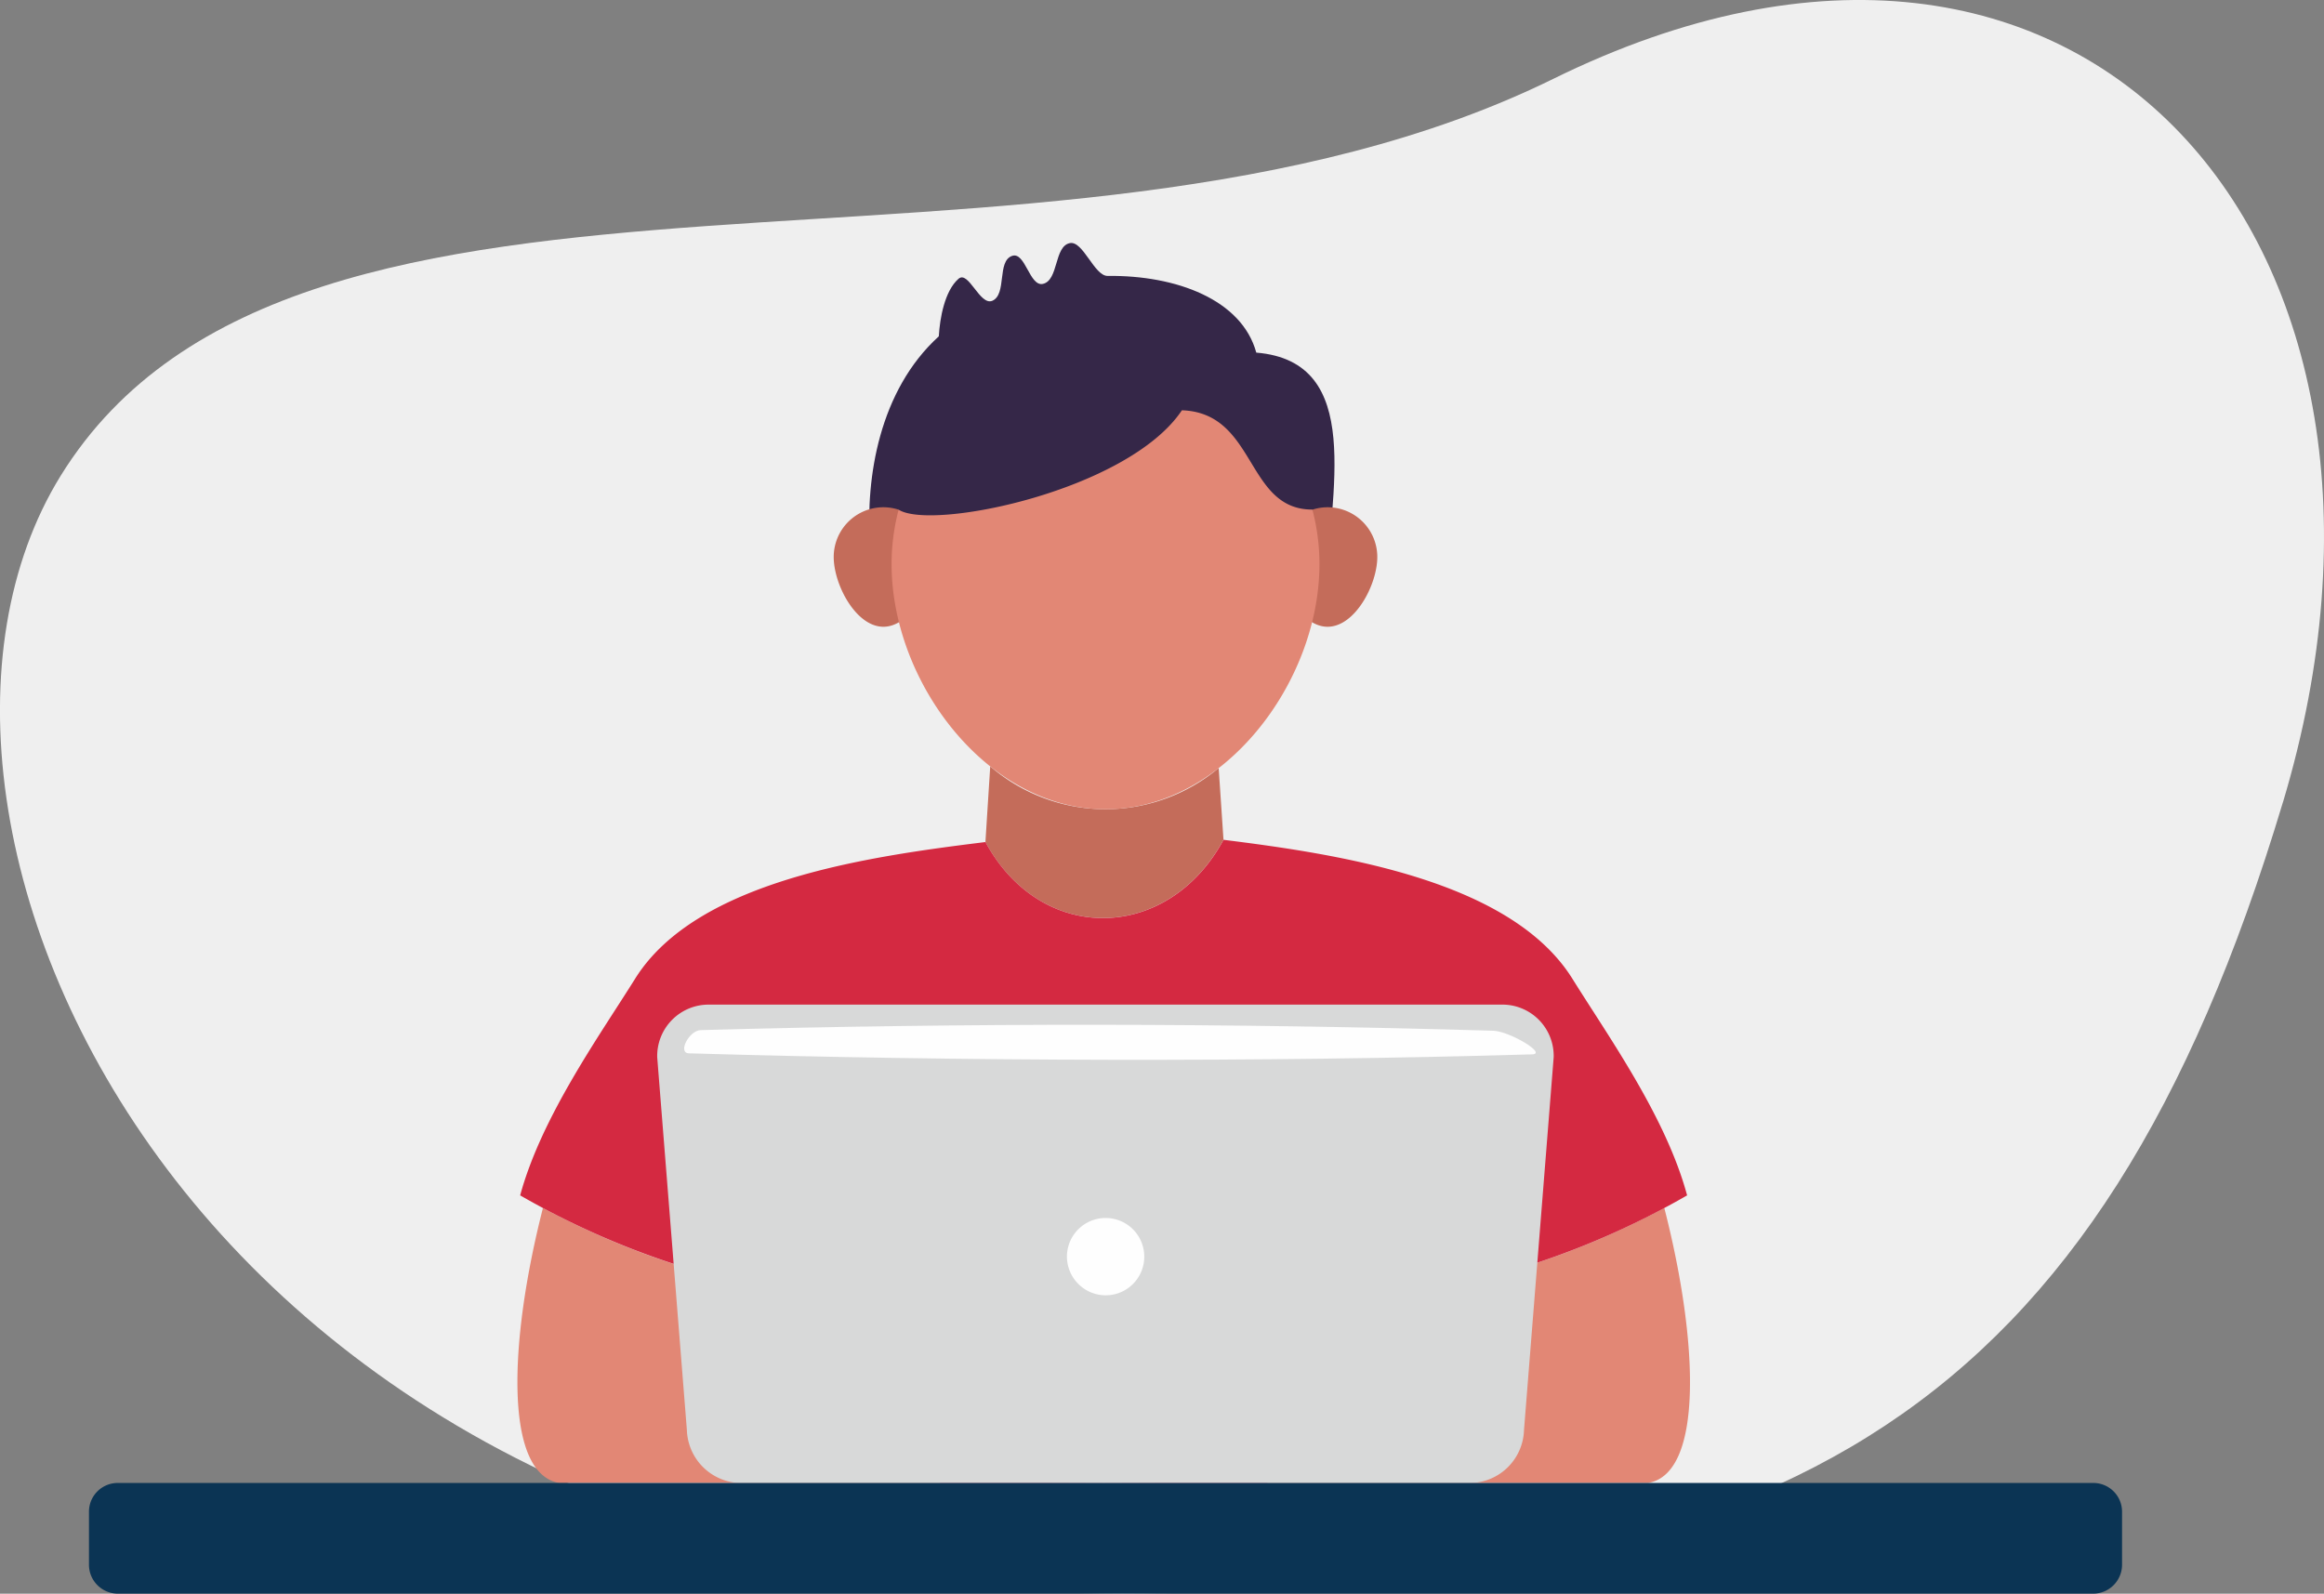 <svg xmlns="http://www.w3.org/2000/svg" width="182.324" height="125.049" viewBox="0 0 182.324 125.049"><rect x="0" y="0" width="182.324" height="125.049" fill="#808080" stroke="none"/><defs><style>.a{fill:#efefef;}.a,.b,.c,.d,.e,.f,.g,.h{fill-rule:evenodd;}.b{fill:#c46c5a;}.c{fill:#e28775;}.d{fill:#d42941;}.e{fill:#352748;}.f{fill:#d8d9d9;}.g{fill:#fefefe;}.h{fill:#0b3454;}</style></defs><g transform="translate(-184.813 -1160.225)"><path class="a" d="M363.92,1223.164c13.135-43.733-15.529-77.283-57.245-56.753-39.634,19.48-98.4.935-117.1,31.14-16.808,27.188,10.691,88.63,85.023,87.712,50.39-.623,74.823-13.84,89.319-62.1Z"/><g transform="translate(225.406 1179.289)"><path class="b" d="M488.845,1382.616l.377,5.624c-4.346,8.035-14.283,8.281-18.677.18l.377-5.936a13.833,13.833,0,0,0,17.923.131Z" transform="translate(-433.829 -1341.413)"/><path class="c" d="M336.845,1510.545c-2.722,10.675-3.017,20.907,1.312,21.58H368l-8.363-14.414a64,64,0,0,1-22.793-7.166Z" transform="translate(-334.843 -1434.825)"/><path class="c" d="M583.443,1510.545c2.738,10.675,3.034,20.907-1.3,21.58H552.3l8.347-14.414a64,64,0,0,0,22.793-7.166Z" transform="translate(-493.466 -1434.825)"/><path class="d" d="M372.138,1403.938c-9.166,1.132-22.662,3-27.483,10.724-2.821,4.51-7.346,10.839-9.019,17a64.553,64.553,0,0,0,24.581,8.15l8.363,14.414h8.576l4.263-.016,4.247.016h8.593l8.347-14.414a64.369,64.369,0,0,0,24.58-8.15c-1.656-6.166-6.2-12.5-9-17-4.821-7.723-18.2-9.757-27.368-10.9-4.346,8.035-14.283,8.281-18.677.18Z" transform="translate(-335.421 -1356.93)"/><path class="e" d="M436.918,1254.26c-.361-5.165.721-12,5.395-16.25.082-1.427.459-3.559,1.541-4.51.787-.705,1.673,2.132,2.656,1.722,1.164-.508.344-3.116,1.558-3.526,1.033-.344,1.361,2.427,2.41,2.2,1.246-.279.869-2.951,2.115-3.2,1.033-.213,1.919,2.591,2.968,2.574,5.395-.065,10.527,1.87,11.659,6.018,8.56.705,5.739,10.986,5.51,18.694-12.315-.836-23.481-2.886-35.813-3.722Z" transform="translate(-409.254 -1230.684)"/><path class="b" d="M559.236,1307.333a3.9,3.9,0,0,1,3.9,3.9c0,2.165-1.738,5.477-3.9,5.477-2.148,0-3.9-3.312-3.9-5.477a3.912,3.912,0,0,1,3.9-3.9Z" transform="translate(-495.676 -1286.595)"/><path class="b" d="M430.448,1307.333a3.9,3.9,0,0,0-3.9,3.9c0,2.165,1.738,5.477,3.9,5.477,2.148,0,3.9-3.312,3.9-5.477a3.912,3.912,0,0,0-3.9-3.9Z" transform="translate(-401.734 -1286.595)"/><path class="c" d="M460.125,1261.818a16.775,16.775,0,0,1,16.775,16.775c0,9.281-7.51,19.235-16.775,19.235-9.281,0-16.792-9.953-16.792-19.235a16.778,16.778,0,0,1,16.792-16.775Z" transform="translate(-413.979 -1253.394)"/><path class="e" d="M455.842,1251.38c-4.149.754-11.544,7.51-10.691,15.037,2.558,1.689,18-1.459,22.236-7.789,5.87.2,4.985,7.822,10.249,7.789a11.72,11.72,0,0,0-4.46-11.3c-4.608-3.706-11.528-4.8-17.333-3.739Z" transform="translate(-415.256 -1245.498)"/></g><g transform="translate(236.366 1239.054)"><path class="f" d="M410.537,1489.111h-28.7a4.3,4.3,0,0,1-4.149-4.149l-2.328-29.254a4.034,4.034,0,0,1,4.132-4.132h62.066a4.024,4.024,0,0,1,4.132,4.132l-2.328,29.254a4.286,4.286,0,0,1-4.149,4.149Z" transform="translate(-375.353 -1451.576)"/><path class="g" d="M497.216,1519.521a3.034,3.034,0,1,0-3.034-3.034,3.048,3.048,0,0,0,3.034,3.034Z" transform="translate(-462.031 -1496.712)"/><path class="g" d="M384.491,1457.807c-.9.016-1.837,1.787-.935,1.82,21.153.623,45,.705,66.149.082,1.246-.033-1.787-1.82-3.034-1.853q-31.065-.91-62.181-.049Z" transform="translate(-381.069 -1455.807)"/></g><path class="h" d="M212.869,1590.3H367.845a2.257,2.257,0,0,1,2.263,2.254v4.162a2.271,2.271,0,0,1-2.263,2.27H212.869a2.271,2.271,0,0,1-2.263-2.27v-4.162a2.257,2.257,0,0,1,2.263-2.254Z" transform="translate(-18.814 -313.714)"/></g></svg>